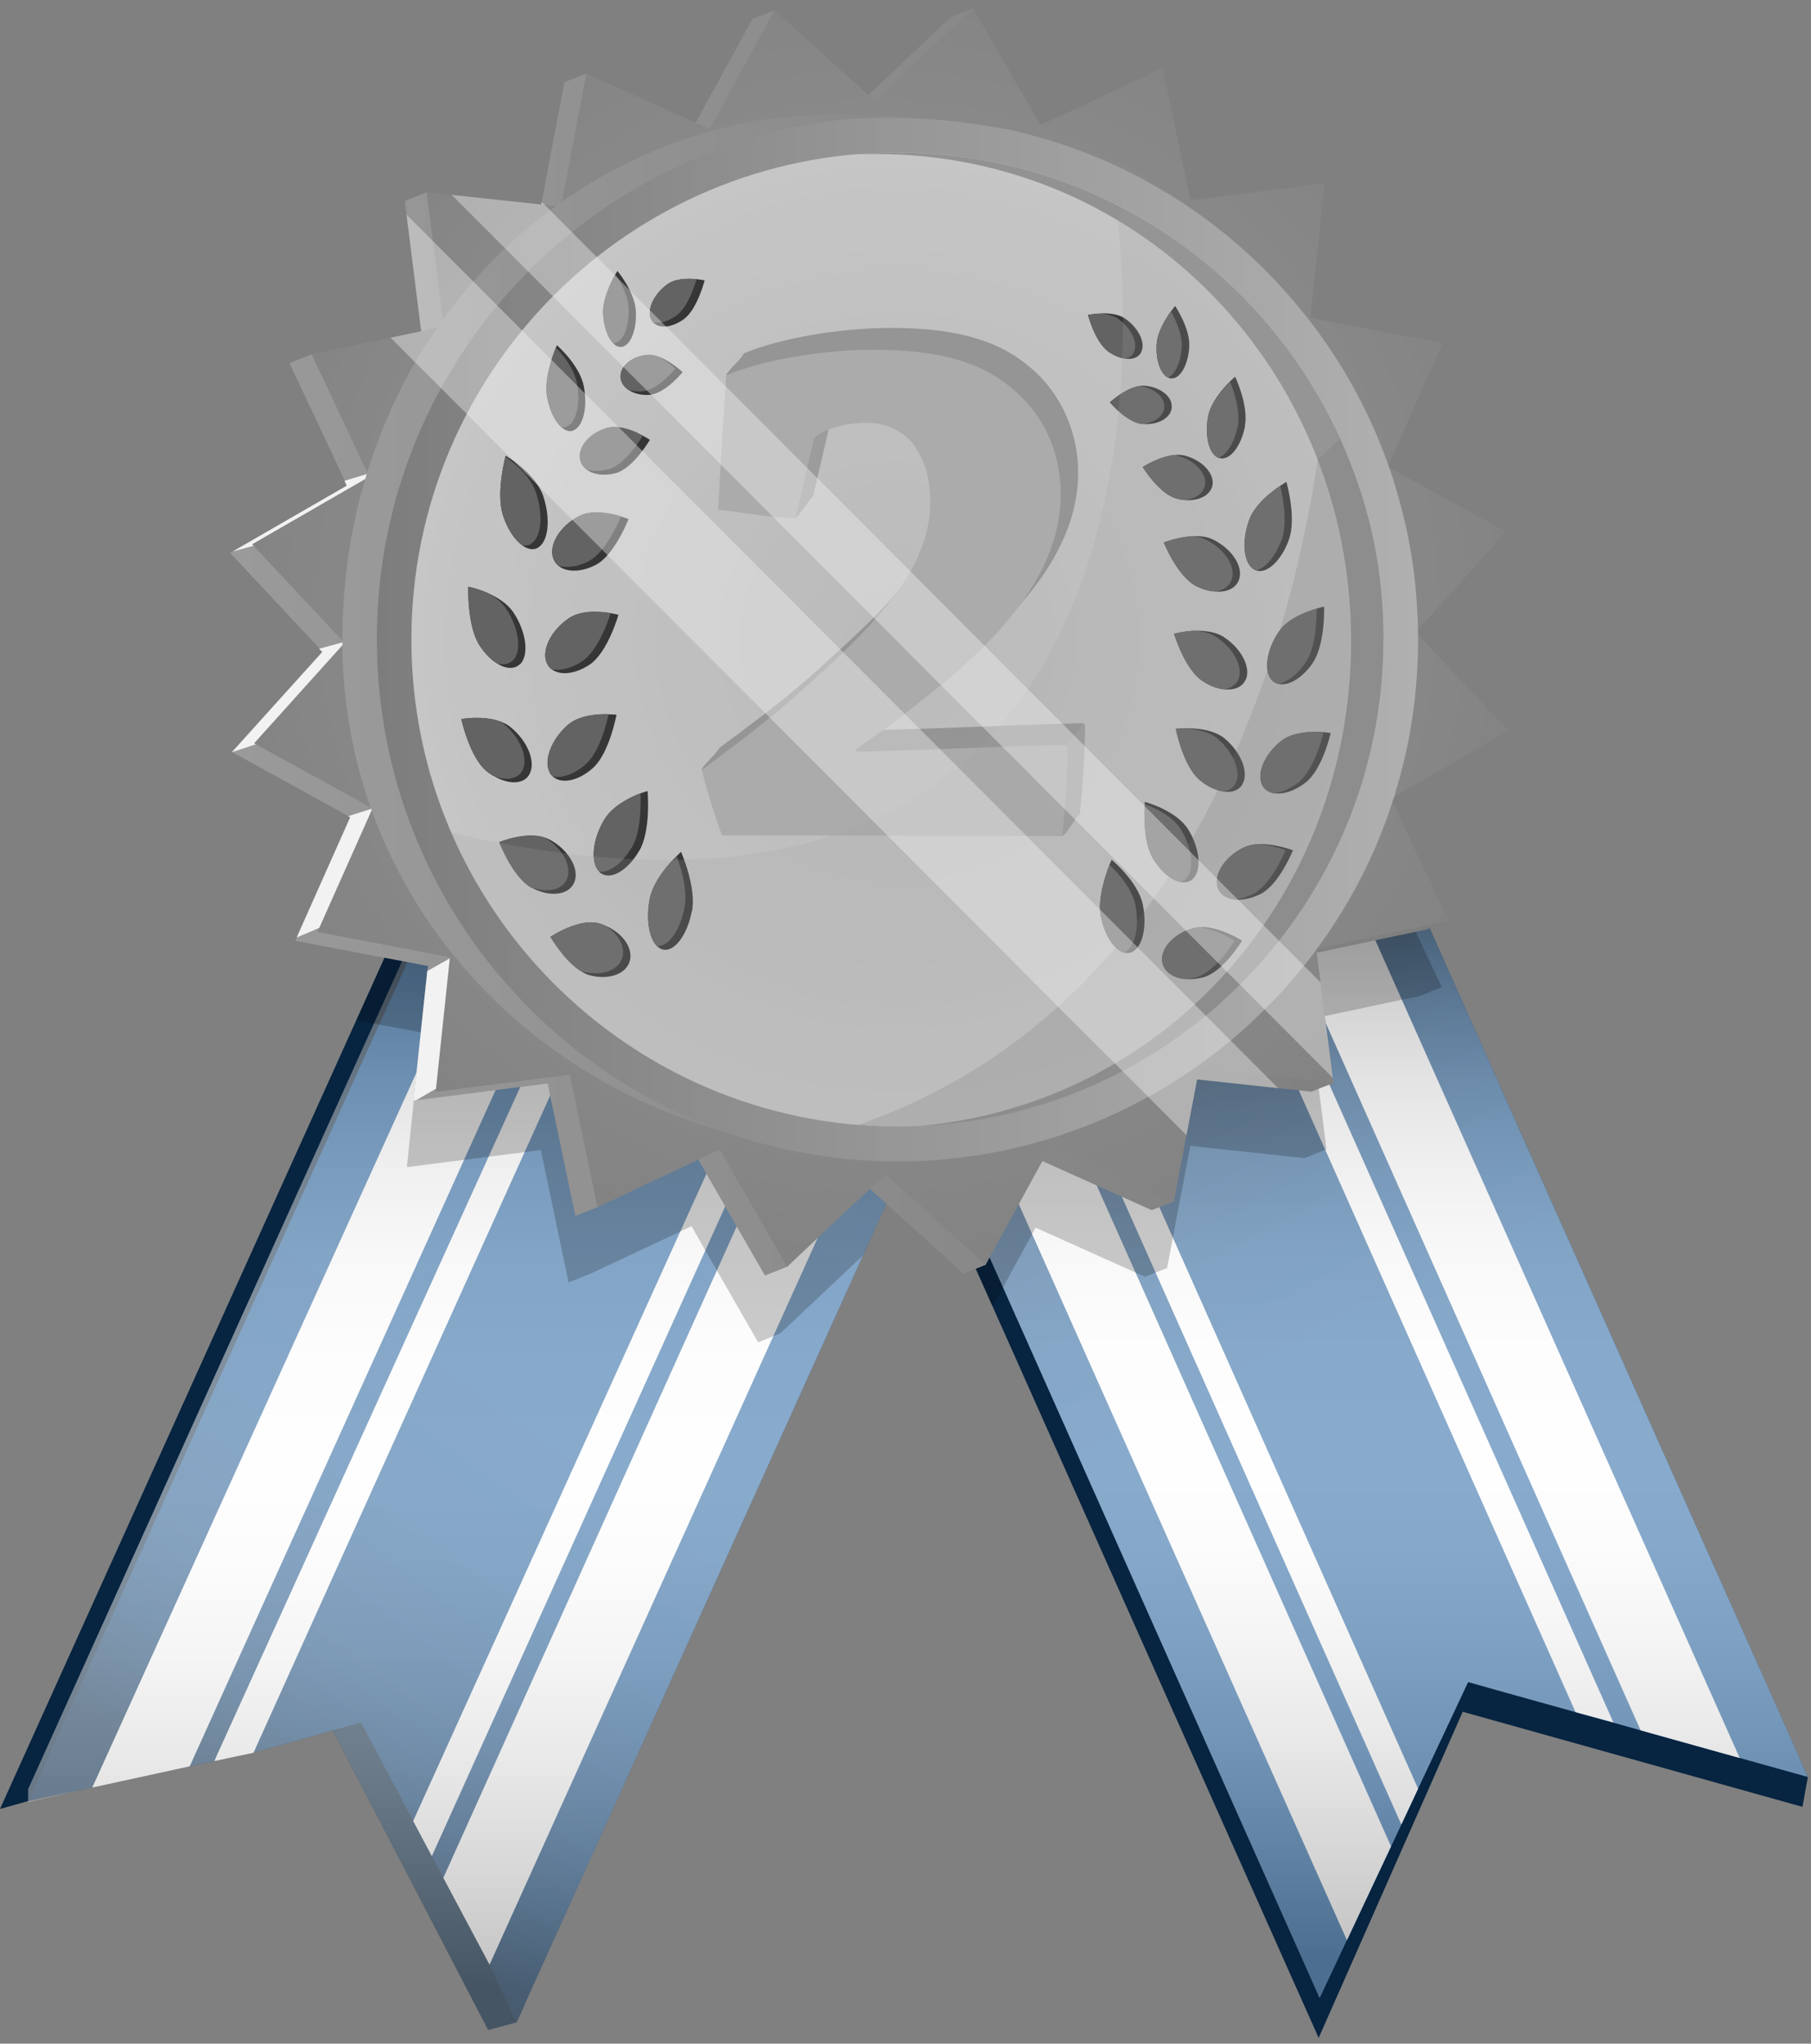 <svg width="156" height="176" viewBox="0 0 156 176" fill="none" xmlns="http://www.w3.org/2000/svg">
<rect x="0" y="0" width="156" height="176" fill="#808080" stroke="none"/>
<path d="M84.7 80.393V80.408L84.415 81.085L81.14 88.867L78.916 94.121V94.135L78.135 96.002L76.528 99.78L75.16 103.016L72.036 110.286L44.874 173.309L44.619 173.881L44.498 174.152H44.483L43.973 174.302L42.05 174.814L28.664 149.03L28.649 149.015L22.009 150.565L18.614 151.348L16.465 151.845L8.007 153.801L2.449 155.111H2.419L0 155.788L30.692 87.859L38.414 70.76L42.651 61.367H42.666L44.033 61.985L44.438 62.165L48.69 64.107L54.894 66.907L56.592 67.689L58.951 68.743L72.697 74.974L75.04 76.028H75.055L76.483 76.675H76.498L77.85 77.292L77.865 77.308H77.88L80.479 78.481H80.494L82.702 79.475L84.7 80.393Z" fill="#072440"/>
<path d="M87.149 79.716L86.698 80.739L86.323 81.552L85.812 82.666L82.071 90.945V90.96L79.773 96.032V96.062L78.962 97.868L78.03 99.9L74.335 108.119L44.874 173.309L44.619 173.881L44.484 174.137L42.17 169.2L38.189 161.719L37.197 159.837L35.59 156.827V156.812L31.098 148.338L28.664 149.03L21.844 150.927L18.464 151.664L16.345 152.116L7.947 153.922L6.941 154.148L2.449 155.111L32.66 88.235H32.675L39.436 73.243L44.438 62.165L45.099 60.69L49.366 62.632L55.556 65.432L57.253 66.199L59.627 67.268L73.358 73.484L75.717 74.568L77.144 75.2H77.159L79.818 76.419H79.833L82.432 77.594H82.447L83.348 78L83.844 78.226L86.007 79.204L86.879 79.595L87.149 79.716Z" fill="url(#paint0_linear_3161_194)"/>
<path d="M55.555 65.431L54.894 66.907L16.465 151.845L16.435 151.905L16.345 152.116L7.962 153.937V153.907L8.007 153.817L48.69 64.107L49.366 62.632L55.555 65.431Z" fill="white"/>
<path d="M83.348 78.015L42.17 169.199L38.189 161.719L77.159 75.215L83.348 78.015Z" fill="white"/>
<path d="M75.716 74.568L37.197 159.852L35.59 156.827L73.358 73.499L75.716 74.568Z" fill="white"/>
<path d="M59.627 67.268L58.951 68.743L22.009 150.565V150.58L21.844 150.942L18.463 151.664L18.584 151.408L18.599 151.348L56.592 67.674L57.253 66.199L59.627 67.268Z" fill="white"/>
<path style="mix-blend-mode:multiply" opacity="0.5" d="M87.119 78.692L86.879 79.595L86.608 80.559L86.323 81.552L85.812 82.666L82.071 90.945V90.96L79.773 96.032V96.062L78.961 97.868L78.03 99.9L74.334 108.104V108.119L44.874 173.309L44.619 173.881L44.498 174.152H44.483L43.973 174.302L42.05 174.814L28.664 149.03L21.844 150.927L18.463 151.664L16.345 152.116L7.947 153.922L6.941 154.148L2.419 155.201V154.087L32.209 88.145L44.033 61.984L45.069 59.666L80.959 75.908L83.288 76.961L83.573 77.082L85.436 77.94L87.119 78.692Z" fill="url(#paint1_linear_3161_194)"/>
<path d="M155.729 153.034L155.264 155.608L125.999 147.419L113.59 175.506L85.496 112.499L78.961 97.868L78.135 96.002L78.075 95.882L76.693 92.766L72.997 84.472L72.126 82.531L72.036 82.305L72.276 82.184L73.373 81.688H73.388L74.454 81.206L77.189 79.972L80.479 78.481H80.494H80.509L82.432 77.594H82.447L83.378 77.172L83.573 77.082L84.805 76.525L87.179 75.456L100.91 69.24L103.284 68.171L104.981 67.403L111.171 64.604L114.085 63.279L119.268 74.463L122.709 81.868L122.799 82.049L124.166 85.029L155.729 153.034Z" fill="#072440"/>
<path d="M155.729 153.034L149.855 151.393H149.84L141.322 149.015L138.964 148.353L135.719 147.449L126.464 144.861L122.153 154.042L120.711 157.128L119.839 159.009L117.33 164.308L116.023 167.092L116.008 167.107L113.68 172.059L91.055 121.319L86.398 110.873L81.515 99.961L79.773 96.062V96.047L78.916 94.135V94.12L78.871 94.015V94L77.504 90.96L73.808 82.666V82.651L73.373 81.688L72.937 80.724V80.709L72.501 79.731H72.516L73.613 79.234L73.628 79.219L75.791 78.256L76.317 78.015L77.865 77.307H77.88L79.818 76.419H79.833L80.96 75.907L82.507 75.2L83.934 74.568L86.308 73.484L100.039 67.268L102.397 66.214V66.199L104.11 65.431L110.285 62.647L114.551 60.705H114.566L120.425 73.8L120.801 74.673L155.729 153.034Z" fill="url(#paint2_linear_3161_194)"/>
<path d="M149.855 151.393H149.84L141.322 149.015L113.95 87.543L104.981 67.403L104.11 65.431L110.284 62.632V62.647L111.171 64.604L120.755 86.098L149.855 151.393Z" fill="white"/>
<path d="M119.824 159.009L117.33 164.308L116.023 167.092L88.907 106.282L82.071 90.945L81.14 88.867L81.125 88.777L79.818 85.857L77.189 79.972L76.317 78.015L77.865 77.308H77.88L79.818 76.419H79.833L80.96 75.908L82.507 75.2L83.288 76.961L83.378 77.172L83.844 78.226L85.812 82.666L97.815 109.594L119.824 159.009Z" fill="white"/>
<path d="M122.153 154.042L120.711 157.128L99.543 109.594L86.698 80.739L86.608 80.558L86.007 79.204L85.436 77.939L84.805 76.524L83.934 74.568L86.308 73.484L87.179 75.456L101.03 106.583L122.153 154.042Z" fill="white"/>
<path d="M138.979 148.338L135.719 147.45L114.161 99.028L100.91 69.24L100.039 67.268L102.397 66.199V66.214L103.284 68.171L113.169 90.388L138.979 148.338Z" fill="white"/>
<path style="mix-blend-mode:multiply" opacity="0.5" d="M155.729 153.034L149.855 151.393H149.84L141.322 149.015L138.964 148.353L135.719 147.449L128.913 145.553L126.464 144.861L122.153 154.042L120.71 157.128L119.824 159.009L117.33 164.308L116.023 167.092L116.008 167.107L113.68 172.059L113.665 172.074L91.055 121.319L86.398 110.873L81.515 99.961L79.772 96.032L78.916 94.135V94.12L78.871 94.015V94L77.519 90.945L73.808 82.651L73.388 81.688L72.937 80.709L72.516 79.731L73.613 79.234L73.628 79.219L75.791 78.256L76.317 78.015L77.865 77.307H77.88L79.818 76.419H79.833L80.959 75.907L82.507 75.2L83.934 74.568L86.308 73.484L100.039 67.268L102.397 66.214V66.199L104.11 65.431L110.284 62.647V62.632L114.551 60.705L120.41 73.815L155.729 153.034Z" fill="url(#paint3_linear_3161_194)"/>
<path opacity="0.2" d="M124.196 85.014L124.166 85.029L122.288 85.782L120.756 86.098L113.95 87.543L112.838 87.769L113.169 90.388L114.266 98.982L114.16 99.027L112.373 99.735L102.533 98.681L101.03 106.583L100.535 109.202L99.543 109.594L98.627 109.955L97.815 109.594L89.207 105.725L88.907 106.282L86.398 110.873L85.496 112.499L78.961 97.868L78.03 99.9L74.334 108.104V108.119L72.036 110.286L71.81 110.497L67.213 114.832L66.612 115.073L65.305 115.6L61.745 109.398L60.753 107.682L59.566 105.59L58.605 106.057L50.883 109.684L48.975 110.437L46.587 99.042L45.189 99.223L42.095 99.614L39.976 99.885L35.274 100.487L35.049 100.502L35.905 92.284L36.221 89.349L36.281 88.912L32.675 88.235H32.66L32.209 88.145L30.692 87.859L38.414 70.76L42.651 61.367H42.666L44.033 61.984L45.069 59.666L80.959 75.908L82.507 75.2L83.934 74.568L86.308 73.484L100.039 67.268L102.397 66.199L104.11 65.431L110.285 62.632L114.551 60.705H114.566L120.425 73.8L120.41 73.815L119.509 74.327L119.268 74.463L119.238 74.478L119.358 74.779L122.709 81.868L122.799 82.049L124.196 85.014Z" fill="black"/>
<path d="M119.163 71.257L124.782 79.294L122.874 80.047L113.424 82.049L113.139 82.109L111.592 82.44L111.486 82.455L111.877 83.704L114.701 92.721L114.867 93.263L112.959 94.015L110.104 93.714L103.119 92.961L101.646 92.811L101.391 92.781V92.992L101.286 96.845L101.121 103.468L99.213 104.22L89.793 99.991L88.606 99.464L84.896 108.932L83.003 109.684L74.935 102.384L74.364 101.872L67.799 109.097L65.891 109.85L60.153 99.87L60.093 99.75L51.469 103.964L49.561 104.717L47.173 93.308L35.86 94.753L35.635 94.783L36.807 83.614L36.867 83.193L25.434 81.025L25.569 80.724L30.181 70.368L30.001 70.278L19.996 64.769L27.793 56.114L27.522 55.843L19.831 47.625L20.086 47.459L29.896 41.815L29.701 41.393L24.938 31.279L26.846 30.511L33.862 29.292L36.326 28.87L36.281 28.524L35.019 18.484L34.869 17.31L36.762 16.558L39.18 17.054L46.437 18.545L46.617 17.611L46.662 17.386L48.615 7.09L50.508 6.337L59.221 11.847L59.927 10.567L64.825 1.626L66.718 0.889L73.463 9.453L74.8 8.189L81.921 1.461L83.829 0.708L87.645 11.335L87.735 11.575L88.05 11.44L89.598 10.748L91.866 9.754L98.146 6.985L100.309 16.497L100.655 18.003L102.352 17.792L112.193 16.543L111.216 25.679L110.961 28.118L113.56 28.614L122.393 30.3L118.878 38.172L117.631 40.942L120.35 42.432L127.832 46.556L122.093 52.908L120.035 55.196L122.093 57.394L127.997 63.7L120.215 68.186L117.931 69.495L119.163 71.257Z" fill="url(#paint4_linear_3161_194)"/>
<g style="mix-blend-mode:soft-light">
<path d="M46.572 81.793L38.865 92.992L35.845 94.753L35.62 94.783L36.807 83.629L40.307 81.658L28.589 79.445L25.554 80.739L30.166 70.384L29.986 70.293L33.246 69.255L23.406 63.64L19.966 64.784L27.763 56.145L27.492 55.874L30.873 54.94L31.564 51.87L23.091 46.662L20.056 47.49L29.866 41.83L29.671 41.409L32.405 40.581C32.405 40.581 38.039 50.56 37.738 50.952C37.438 51.343 46.527 81.823 46.527 81.823L46.572 81.793Z" fill="#F2F2F2"/>
</g>
<path d="M113.395 81.763L113.425 82.049L113.755 84.608L114.807 92.826L114.867 93.263L109.023 92.63L103.299 92.013L103.119 92.961L102.202 97.763L101.121 103.468L90.499 98.711L89.793 99.991L84.896 108.932L76.272 101.12L74.935 102.384L67.799 109.097L62.001 98.997L60.153 99.87L51.469 103.964L49.081 92.555L37.528 94.03L37.558 93.759L38.745 82.53L38.76 82.44L27.342 80.258L27.508 79.896L32.014 69.781L32.09 69.616L31.924 69.525L22.024 64.092L21.889 64.016L29.476 55.587L29.686 55.362L29.596 55.271L29.46 55.136L21.829 46.993L21.724 46.872L31.429 41.273L31.804 41.047L31.684 40.791L31.609 40.656L27.688 32.287L27.523 31.971L26.846 30.511L33.637 29.081L36.281 28.524L37.618 28.238L38.219 28.103L38.144 27.47L38.099 27.094L37.288 20.757L36.927 17.927L36.762 16.558L38.91 16.784L43.387 17.265L46.617 17.611L46.917 17.642L47.834 17.732L48.33 17.792L48.42 17.325L50.508 6.337L59.927 10.567L61.129 11.109L66.718 0.889L74.8 8.189L75.356 8.686L83.829 0.708L89.598 10.748L89.628 10.808L91.867 9.754L100.144 5.856L102.548 17.25L114.101 15.79L112.869 27.38L124.271 29.548L119.599 40.069L119.539 40.189L119.659 40.264L129.74 45.804L122.138 54.218L121.928 54.444L122.153 54.669L129.905 62.933L120.095 68.607L119.809 68.758L119.945 69.044L124.782 79.294L113.455 81.688H113.44L113.395 81.703V81.763Z" fill="url(#paint5_radial_3161_194)"/>
<path d="M118.007 55.196C118.007 62.587 116.444 69.421 113.62 75.411C113.394 75.908 113.154 76.374 112.899 76.856C112.613 77.413 112.313 77.955 111.997 78.482C111.967 78.527 111.952 78.572 111.907 78.617C111.637 79.084 111.366 79.535 111.081 79.987C110.811 80.424 110.525 80.845 110.24 81.281C109.624 82.185 108.978 83.073 108.272 83.9C108.016 84.232 107.746 84.548 107.475 84.864C105.507 87.152 103.299 89.214 100.865 91.005C100.55 91.246 100.249 91.457 99.919 91.697C93.053 96.469 84.595 99.208 75.161 99.208C70.699 99.208 66.357 98.591 62.256 97.417C62.181 97.387 62.106 97.372 62.031 97.342C48.149 93.368 36.852 83.208 32.014 69.782C31.984 69.692 31.939 69.601 31.924 69.526C30.392 65.191 29.535 60.51 29.491 55.603C29.491 55.452 29.491 55.302 29.491 55.151V55.061C29.491 50.259 30.166 45.623 31.459 41.288C31.504 41.093 31.579 40.882 31.639 40.671C32.12 39.106 32.675 37.601 33.306 36.126C33.411 35.885 33.517 35.644 33.622 35.403C33.697 35.222 33.772 35.042 33.862 34.861C34.193 34.124 34.553 33.416 34.929 32.694C35.74 31.143 36.657 29.653 37.648 28.253C37.813 27.983 37.994 27.742 38.174 27.486C38.174 27.486 38.204 27.456 38.204 27.441C38.264 27.35 38.339 27.26 38.414 27.185C39.135 26.176 39.901 25.213 40.728 24.28C41.073 23.888 41.419 23.497 41.764 23.121C41.945 22.94 42.095 22.774 42.245 22.624C42.756 22.082 43.297 21.57 43.853 21.059C44.243 20.682 44.649 20.306 45.069 19.96C45.956 19.192 46.872 18.47 47.804 17.792C47.804 17.792 47.834 17.762 47.849 17.762C48.044 17.627 48.239 17.491 48.435 17.356C53.257 13.969 58.8 11.591 64.915 10.447V10.402C64.915 10.402 72.742 9.198 79.923 10.296C82.387 10.673 84.775 11.32 86.758 12.389C87.48 12.78 88.141 12.72 88.681 12.509C96.178 15.309 102.743 20.11 107.746 26.236C107.776 26.267 107.791 26.297 107.836 26.327C108.031 26.553 108.196 26.778 108.377 27.004C108.377 27.004 108.392 27.034 108.407 27.049C111.051 30.466 113.229 34.259 114.852 38.353C116.895 43.591 118.022 49.266 118.022 55.242L118.007 55.196Z" fill="url(#paint6_linear_3161_194)"/>
<path d="M122.138 54.218C122.138 53.782 122.138 53.345 122.093 52.909C121.942 49.281 121.341 45.774 120.35 42.432C120.14 41.695 119.914 40.972 119.659 40.265C119.659 40.205 119.629 40.13 119.599 40.069C119.373 39.437 119.133 38.805 118.878 38.173C117.496 34.756 115.693 31.55 113.56 28.615C112.823 27.606 112.042 26.628 111.216 25.68C108.632 22.669 105.642 20.02 102.352 17.792C101.676 17.341 101 16.904 100.309 16.498C96.538 14.225 92.422 12.509 88.05 11.44C87.915 11.395 87.78 11.365 87.645 11.335C87.404 11.275 87.164 11.23 86.924 11.169C84.385 10.688 82.041 10.387 79.908 10.251C72.907 9.785 68.25 10.883 66.492 11.38V11.456C60.318 12.991 54.654 15.79 49.786 19.584C49.621 19.719 49.441 19.855 49.276 20.005C48.119 20.923 46.992 21.901 45.941 22.94C45.79 23.091 45.64 23.241 45.505 23.392C44.574 24.31 43.717 25.273 42.891 26.252C42.891 26.252 42.861 26.297 42.831 26.312C40.998 28.509 39.376 30.888 37.993 33.431C37.738 33.883 37.498 34.349 37.257 34.816C35.89 37.51 34.808 40.355 33.997 43.321C33.907 43.712 33.802 44.103 33.712 44.495C32.886 47.881 32.465 51.434 32.465 55.076C32.465 66.726 36.882 77.338 44.153 85.315C48.99 90.659 55.12 94.828 62.045 97.342C62.09 97.372 62.12 97.372 62.151 97.387C62.196 97.387 62.226 97.417 62.256 97.432C66.958 99.088 72.036 100.021 77.309 100.021C85.136 100.021 92.512 98.004 98.912 94.452C99.753 94.016 100.565 93.519 101.376 93.007H101.391C101.481 92.947 101.571 92.887 101.646 92.826C103.164 91.848 104.621 90.779 106.003 89.62C107.009 88.777 107.986 87.889 108.917 86.941C109.053 86.821 109.173 86.685 109.308 86.55H109.323C110.239 85.632 111.081 84.698 111.877 83.72C112.027 83.539 112.162 83.359 112.313 83.178C112.598 82.847 112.868 82.486 113.139 82.124C113.214 82.004 113.304 81.899 113.394 81.778C113.394 81.778 113.424 81.733 113.439 81.703C114.085 80.845 114.701 79.942 115.272 79.024C116.82 76.585 118.127 73.996 119.163 71.272C119.449 70.534 119.704 69.812 119.944 69.059C119.989 68.909 120.034 68.758 120.095 68.623C120.14 68.487 120.185 68.337 120.215 68.201C121.266 64.754 121.912 61.142 122.093 57.409C122.138 56.642 122.153 55.874 122.153 55.091V54.685C122.153 54.534 122.153 54.369 122.138 54.233V54.218Z" fill="url(#paint7_linear_3161_194)"/>
<path d="M77.294 97.011C54.218 97.011 35.44 78.196 35.44 55.076C35.44 31.956 54.218 13.141 77.294 13.141C100.369 13.141 119.148 31.956 119.148 55.076C119.148 78.196 100.369 97.011 77.294 97.011Z" fill="url(#paint8_radial_3161_194)"/>
<path d="M93.444 62.421C93.444 64.95 93.249 67.735 92.993 70.143C92.798 70.143 91.881 71.814 91.551 71.979C91.536 71.979 91.521 71.995 91.506 71.995C88.471 71.995 75.206 71.934 70.413 71.934H62.196C61.55 70.188 60.904 68.111 60.453 66.29C60.393 66.079 62 64.649 61.94 64.438C66.342 61.187 68.806 59.245 71.585 56.657C73.583 54.85 75.476 53.074 77.069 51.253C78.931 48.724 80.133 46.09 80.133 43.215C80.133 41.018 79.623 39.588 78.646 38.218C77.805 37.119 76.317 36.397 74.695 36.397C73.358 36.397 72.231 36.637 71.375 36.984L70.038 42.779C69.843 42.779 68.731 44.63 68.535 44.63C68.505 44.63 68.49 44.63 68.46 44.63C66.222 44.63 63.923 44.058 61.865 43.923C62.06 40.024 62.316 36.141 62.571 32.318C62.586 32.062 64.059 30.722 64.074 30.466C67.108 29.172 72.366 28.269 76.693 28.269C82.642 28.269 86.203 29.443 88.862 31.776C91.446 33.973 92.873 37.36 92.873 40.717C92.873 45.082 90.65 48.92 87.855 52.111C85.091 55.874 81.275 58.869 78.631 60.931C77.7 61.699 76.873 62.316 76.077 62.888C80.794 62.798 89.478 62.376 93.263 62.316L93.324 62.361L93.459 62.452L93.444 62.421Z" fill="#848484"/>
<path d="M93.324 62.331L93.263 62.286C89.478 62.346 80.794 62.752 76.077 62.858C75.792 62.858 75.521 62.858 75.266 62.873V62.617C76.948 61.458 78.3 60.54 80.118 59.05C82.312 57.349 85.316 55.001 87.855 52.081C90.65 48.905 92.873 45.066 92.873 40.686C92.873 37.315 91.446 33.943 88.862 31.745C86.203 29.412 82.642 28.238 76.693 28.238C72.366 28.238 67.123 29.141 64.074 30.436C64.059 30.692 62.586 32.031 62.571 32.287C62.331 35.87 63.533 38.413 63.352 42.041C64.644 42.116 65.606 43.245 66.748 43.983C67.258 44.314 67.814 44.57 68.46 44.615C68.475 44.615 68.505 44.615 68.535 44.615C68.731 44.615 69.843 42.763 70.038 42.763L71.375 36.968L71.525 36.276C71.54 36.171 71.57 36.08 71.585 36.005C71.63 35.855 71.705 35.749 71.841 35.629C72.757 35.042 74.244 34.53 76.182 34.53C77.805 34.53 79.292 35.237 80.133 36.351C81.11 37.721 81.621 39.136 81.621 41.334C81.621 44.931 79.773 48.137 77.069 51.238C75.476 53.059 73.583 54.85 71.585 56.641C68.806 59.245 66.342 61.187 61.94 64.423C62 64.619 60.393 66.064 60.453 66.275C60.889 67.93 63.127 68.517 63.698 70.068H71.916C76.377 70.068 87.48 71.979 91.521 71.979C91.536 71.979 91.551 71.979 91.566 71.964C91.911 71.799 92.813 70.128 93.008 70.128C93.263 67.735 93.459 64.935 93.459 62.406L93.324 62.316V62.331Z" fill="#363636"/>
<g style="mix-blend-mode:color-burn" opacity="0.2">
<path d="M71.57 36.035C71.57 36.035 71.525 36.185 71.51 36.306L71.36 36.998L70.023 42.793C69.827 42.793 68.716 44.645 68.52 44.645C68.49 44.645 68.475 44.645 68.445 44.645C67.799 44.599 67.258 44.344 66.733 44.012C66.763 43.32 66.838 42.733 66.883 42.477C67.213 40.761 68.085 39.12 69.151 37.766C69.452 37.374 70.729 35.659 71.42 35.945C71.48 35.975 71.525 36.005 71.555 36.035H71.57Z" fill="#767676"/>
</g>
<g style="mix-blend-mode:color-burn" opacity="0.2">
<path d="M93.444 62.421C93.444 64.95 93.249 67.734 92.993 70.143C92.798 70.143 91.882 71.814 91.551 71.979H91.506L91.13 71.799L91.551 64.558L91.837 64.197L93.324 62.331L93.459 62.421H93.444Z" fill="#767676"/>
</g>
<path d="M91.836 64.198L91.761 64.152C87.75 64.213 78.24 64.664 73.764 64.739V64.484C74.575 63.911 75.311 63.415 76.077 62.873C76.873 62.301 77.685 61.684 78.631 60.916C81.275 58.869 85.091 55.874 87.855 52.096C89.898 49.326 91.371 46.12 91.371 42.568C91.371 39.016 89.959 35.825 87.359 33.612C84.715 31.279 81.14 30.12 75.191 30.12C70.849 30.12 65.606 31.023 62.571 32.318C62.316 36.141 62.061 40.039 61.865 43.922C63.908 44.058 66.207 44.615 68.46 44.63H68.535L70.023 38.158C70.083 37.827 70.158 37.706 70.353 37.51C70.639 37.33 70.969 37.149 71.375 36.999C72.246 36.652 73.358 36.412 74.695 36.412C76.317 36.412 77.805 37.134 78.646 38.233C79.623 39.588 80.133 41.017 80.133 43.23C80.133 46.105 78.947 48.754 77.069 51.268C75.236 53.751 72.757 56.13 70.098 58.523C67.319 61.112 64.855 63.053 60.453 66.305C60.904 68.126 61.55 70.203 62.196 71.949H70.413C75.206 71.949 88.471 72.01 91.506 72.01C91.506 72.01 91.506 71.994 91.506 71.979C91.761 69.586 91.957 66.817 91.957 64.303L91.836 64.228V64.198Z" fill="#636363"/>
<path style="mix-blend-mode:multiply" opacity="0.3" d="M77.294 97.011C54.218 97.011 35.44 78.196 35.44 55.076C35.44 31.956 54.218 13.141 77.294 13.141C100.369 13.141 119.148 31.956 119.148 55.076C119.148 78.196 100.369 97.011 77.294 97.011Z" fill="url(#paint9_linear_3161_194)"/>
<path style="mix-blend-mode:multiply" opacity="0.3" d="M119.163 55.076C119.163 78.196 100.384 97.01 77.309 97.01C60.122 97.01 45.325 86.579 38.88 71.708C36.671 66.621 35.44 60.991 35.44 55.076C35.44 31.941 54.218 13.126 77.309 13.126C84.069 13.126 90.454 14.736 96.118 17.596C109.774 24.505 119.178 38.699 119.178 55.061L119.163 55.076Z" fill="url(#paint10_linear_3161_194)"/>
<g style="mix-blend-mode:color-burn" opacity="0.6">
<path d="M119.163 55.076C119.163 77.609 101.331 96.063 79.067 96.981C100.459 95.129 116.384 77.112 116.384 55.197C116.384 32.077 98.522 13.262 75.431 13.262C74.8 13.262 74.169 13.262 73.538 13.307C74.785 13.187 76.032 13.141 77.309 13.141C100.399 13.141 119.178 31.956 119.178 55.076H119.163Z" fill="#707070"/>
</g>
<path d="M111.366 73.243C111.366 73.243 110.18 76.209 108.557 77.007C107.791 77.383 107.01 77.533 106.364 77.473C105.658 77.383 105.117 77.052 104.906 76.465C104.501 75.366 105.477 73.8 107.1 73.003C107.475 72.822 107.881 72.732 108.317 72.702C109.789 72.611 111.381 73.228 111.381 73.228L111.366 73.243Z" fill="#363636"/>
<path d="M102.713 75.742C102.413 75.983 102.052 76.043 101.646 75.953C100.88 75.788 100.009 75.065 99.333 73.966C98.462 72.536 98.567 69.978 98.612 69.255C98.612 69.135 98.612 69.059 98.612 69.059C98.612 69.059 101.331 69.767 102.368 71.453C103.389 73.123 103.539 75.05 102.698 75.742H102.713Z" fill="#363636"/>
<path d="M106.98 81.026C106.98 81.026 105.372 83.705 103.644 84.172C103.119 84.307 102.623 84.352 102.172 84.322C101.105 84.247 100.294 83.72 100.129 82.892C99.889 81.733 101.09 80.394 102.818 79.927C102.953 79.882 103.089 79.867 103.224 79.852C104.891 79.671 106.995 81.011 106.995 81.011L106.98 81.026Z" fill="#363636"/>
<path d="M97.35 82.049C97.17 82.094 96.974 82.094 96.779 82.019C95.953 81.763 95.141 80.529 94.826 78.903C94.526 77.368 95.247 75.321 95.577 74.463C95.682 74.207 95.757 74.041 95.757 74.041C95.757 74.041 98.041 75.923 98.447 77.925C98.852 79.927 98.356 81.763 97.365 82.049H97.35Z" fill="#363636"/>
<path d="M114.626 63.129C114.626 63.129 113.92 66.29 112.433 67.419C111.517 68.126 110.525 68.427 109.789 68.322C109.338 68.261 108.963 68.036 108.752 67.659C108.197 66.651 108.933 64.92 110.39 63.791C111.081 63.249 112.072 63.084 112.929 63.038C113.86 62.993 114.626 63.129 114.626 63.129Z" fill="#363636"/>
<path d="M107.009 67.569C106.709 68.066 106.108 68.277 105.417 68.171C104.756 68.081 104.02 67.75 103.329 67.163C101.902 65.959 101.286 62.768 101.286 62.768C101.286 62.768 101.496 62.738 101.826 62.723C101.872 62.723 101.887 62.723 101.947 62.723C102.848 62.693 104.516 62.783 105.507 63.611C106.934 64.815 107.61 66.576 107.009 67.554V67.569Z" fill="#363636"/>
<path d="M111.021 46.496C110.375 48.288 109.143 49.432 108.211 49.131C108.211 49.131 108.106 49.1 108.076 49.07C107.13 48.604 106.919 46.677 107.595 44.796C108.076 43.456 109.473 42.372 110.27 41.846C110.6 41.62 110.81 41.499 110.81 41.499C110.81 41.499 111.712 44.6 111.021 46.481V46.496Z" fill="#363636"/>
<path d="M106.724 49.943C106.454 50.681 105.628 51.042 104.621 50.937C104.125 50.906 103.599 50.756 103.059 50.485C101.436 49.687 100.249 46.722 100.249 46.722C100.249 46.722 101.421 46.255 102.683 46.18C103.314 46.15 103.975 46.195 104.516 46.481C106.138 47.279 107.13 48.829 106.724 49.928V49.943Z" fill="#363636"/>
<path d="M113.064 57.123C112.163 58.417 110.961 59.11 110.12 58.899C109.924 58.854 109.759 58.764 109.609 58.628C108.813 57.876 109.083 55.964 110.18 54.368C110.961 53.255 112.538 52.667 113.425 52.412C113.8 52.291 114.056 52.246 114.056 52.246C114.056 52.246 114.176 55.512 113.064 57.108V57.123Z" fill="#363636"/>
<path d="M107.28 58.568C106.995 59.2 106.273 59.456 105.432 59.366C104.861 59.306 104.215 59.065 103.599 58.658C102.052 57.665 101.135 54.579 101.135 54.579C101.135 54.579 101.857 54.383 102.788 54.323H102.833C103.674 54.293 104.666 54.384 105.402 54.85C106.949 55.859 107.791 57.514 107.295 58.568H107.28Z" fill="#363636"/>
<path d="M107.25 36.697C106.905 38.459 105.928 39.693 105.042 39.452C105.012 39.452 104.982 39.452 104.952 39.422C104.14 39.106 103.75 37.555 104.065 35.855C104.306 34.635 105.327 33.461 105.943 32.859C106.213 32.603 106.394 32.438 106.394 32.438C106.394 32.438 107.581 34.936 107.235 36.697H107.25Z" fill="#363636"/>
<path d="M104.441 41.8C104.261 42.673 103.254 43.17 102.037 43.064C101.827 43.049 101.586 43.004 101.361 42.944C99.859 42.553 98.432 40.22 98.432 40.22C98.432 40.22 99.829 39.316 101.166 39.181C101.481 39.151 101.782 39.166 102.067 39.241C103.57 39.633 104.636 40.792 104.441 41.815V41.8Z" fill="#363636"/>
<path d="M102.443 29.864C102.353 31.429 101.662 32.649 100.88 32.588C100.79 32.588 100.7 32.558 100.61 32.513C99.979 32.212 99.543 31.038 99.633 29.653C99.694 28.584 100.415 27.441 100.865 26.808C101.076 26.522 101.226 26.342 101.226 26.342C101.226 26.342 102.533 28.299 102.443 29.849V29.864Z" fill="#363636"/>
<path d="M100.94 35.057C100.895 35.975 99.769 36.622 98.431 36.517C98.401 36.517 98.386 36.517 98.371 36.517C97.049 36.366 95.607 34.65 95.607 34.65C95.607 34.65 96.929 33.431 98.161 33.235C98.311 33.22 98.462 33.205 98.597 33.22C99.934 33.326 100.985 34.139 100.925 35.042L100.94 35.057Z" fill="#363636"/>
<path d="M98.311 30.331C98.071 30.797 97.53 30.993 96.869 30.872C96.433 30.812 95.953 30.616 95.502 30.3C94.345 29.503 93.714 27.124 93.714 27.124C93.714 27.124 94.135 27.034 94.721 27.004C95.412 26.959 96.313 27.004 96.944 27.456C98.101 28.268 98.702 29.548 98.296 30.331H98.311Z" fill="#363636"/>
<path d="M110.72 73.244C110.72 73.244 109.534 76.209 107.911 77.007C107.385 77.263 106.859 77.428 106.364 77.474C105.658 77.383 105.117 77.052 104.906 76.465C104.501 75.366 105.477 73.801 107.1 73.003C107.475 72.823 107.881 72.732 108.317 72.702C109.564 72.762 110.735 73.229 110.735 73.229L110.72 73.244Z" fill="#636363"/>
<path d="M102.067 75.742C101.947 75.848 101.796 75.923 101.646 75.953C100.88 75.787 100.009 75.065 99.333 73.966C98.461 72.536 98.567 69.977 98.612 69.255C99.468 69.571 101.015 70.278 101.736 71.453C102.758 73.123 102.908 75.05 102.067 75.742Z" fill="#636363"/>
<path d="M106.334 81.025C106.334 81.025 104.726 83.705 103.013 84.171C102.728 84.246 102.443 84.292 102.172 84.322C101.105 84.246 100.294 83.72 100.129 82.892C99.889 81.733 101.09 80.393 102.818 79.927C102.953 79.881 103.089 79.866 103.224 79.851C104.741 79.987 106.349 81.01 106.349 81.01L106.334 81.025Z" fill="#636363"/>
<path d="M96.779 82.034C95.953 81.778 95.141 80.544 94.826 78.918C94.525 77.383 95.246 75.336 95.577 74.478C96.268 75.125 97.515 76.51 97.8 77.94C98.191 79.912 97.725 81.703 96.779 82.049V82.034Z" fill="#636363"/>
<path d="M113.995 63.129C113.995 63.129 113.274 66.29 111.802 67.418C111.126 67.93 110.42 68.231 109.789 68.322C109.338 68.261 108.963 68.036 108.752 67.659C108.197 66.651 108.933 64.92 110.39 63.791C111.081 63.249 112.072 63.084 112.929 63.038C113.56 63.038 113.98 63.129 113.98 63.129H113.995Z" fill="#636363"/>
<path d="M106.363 67.569C106.153 67.916 105.823 68.096 105.417 68.171C104.756 68.081 104.02 67.75 103.329 67.163C101.902 65.959 101.286 62.768 101.286 62.768C101.286 62.768 101.496 62.738 101.826 62.723C101.872 62.723 101.887 62.723 101.947 62.723C102.863 62.768 104.08 62.948 104.876 63.611C106.303 64.815 106.979 66.576 106.378 67.554L106.363 67.569Z" fill="#636363"/>
<path d="M110.39 46.496C109.879 47.896 109.023 48.905 108.226 49.13C108.226 49.13 108.121 49.1 108.091 49.07C107.145 48.603 106.934 46.677 107.61 44.795C108.091 43.456 109.488 42.372 110.284 41.845C110.48 42.703 110.945 44.976 110.405 46.496H110.39Z" fill="#636363"/>
<path d="M106.093 49.943C105.883 50.515 105.342 50.861 104.636 50.937C104.14 50.907 103.614 50.756 103.073 50.485C101.451 49.687 100.264 46.722 100.264 46.722C100.264 46.722 101.436 46.255 102.698 46.18C103.119 46.195 103.524 46.285 103.885 46.481C105.507 47.279 106.499 48.829 106.093 49.928V49.943Z" fill="#636363"/>
<path d="M112.418 57.123C111.727 58.117 110.855 58.749 110.119 58.9C109.924 58.854 109.759 58.764 109.609 58.629C108.812 57.876 109.083 55.964 110.179 54.369C110.961 53.255 112.538 52.668 113.424 52.412C113.424 53.074 113.394 55.724 112.433 57.108L112.418 57.123Z" fill="#636363"/>
<path d="M106.649 58.568C106.424 59.02 105.988 59.29 105.432 59.366C104.861 59.305 104.215 59.065 103.599 58.658C102.052 57.665 101.135 54.579 101.135 54.579C101.135 54.579 101.857 54.383 102.788 54.323H102.833C103.509 54.353 104.2 54.489 104.756 54.85C106.303 55.858 107.145 57.514 106.649 58.568Z" fill="#636363"/>
<path d="M106.619 36.698C106.349 38.097 105.673 39.166 104.966 39.437C104.155 39.121 103.765 37.571 104.08 35.87C104.32 34.651 105.342 33.477 105.958 32.874C106.273 33.657 106.874 35.388 106.619 36.713V36.698Z" fill="#636363"/>
<path d="M103.795 41.8C103.659 42.508 102.953 42.974 102.037 43.065C101.827 43.05 101.586 43.005 101.361 42.944C99.859 42.553 98.431 40.22 98.431 40.22C98.431 40.22 99.829 39.317 101.166 39.181C101.256 39.181 101.346 39.212 101.436 39.242C102.938 39.633 104.005 40.792 103.795 41.816V41.8Z" fill="#636363"/>
<path d="M101.796 29.864C101.736 31.174 101.226 32.242 100.61 32.513C99.979 32.212 99.543 31.038 99.633 29.653C99.693 28.585 100.414 27.441 100.865 26.809C101.241 27.486 101.857 28.765 101.796 29.864Z" fill="#636363"/>
<path d="M100.294 35.057C100.264 35.839 99.438 36.426 98.371 36.517C97.049 36.366 95.607 34.65 95.607 34.65C95.607 34.65 96.929 33.431 98.161 33.235C99.393 33.401 100.339 34.184 100.294 35.042V35.057Z" fill="#636363"/>
<path d="M97.68 30.331C97.515 30.632 97.244 30.827 96.884 30.872C96.448 30.812 95.967 30.617 95.517 30.3C94.36 29.503 93.729 27.125 93.729 27.125C93.729 27.125 94.15 27.034 94.736 27.004C95.276 27.034 95.877 27.14 96.313 27.456C97.455 28.268 98.071 29.548 97.665 30.331H97.68Z" fill="#636363"/>
<path d="M49.501 75.908C49.096 77.067 47.458 77.323 45.821 76.465C45.761 76.435 45.7 76.405 45.64 76.359C44.108 75.396 43.011 72.521 43.011 72.521C43.011 72.521 45.37 71.543 47.007 72.16C47.097 72.19 47.203 72.235 47.293 72.28C48.915 73.123 49.907 74.749 49.501 75.908Z" fill="#363636"/>
<path d="M55.06 73.274C54.038 75.035 52.521 75.863 51.68 75.14C51.665 75.125 51.635 75.095 51.62 75.08C50.853 74.282 51.019 72.341 52.025 70.64C52.746 69.39 54.324 68.653 55.18 68.322C55.541 68.186 55.781 68.126 55.781 68.126C55.781 68.126 56.096 71.528 55.06 73.289V73.274Z" fill="#363636"/>
<path d="M54.278 82.636C54.053 83.856 52.461 84.458 50.748 83.976C50.493 83.901 50.237 83.765 49.982 83.6C48.585 82.697 47.413 80.68 47.413 80.68C47.413 80.68 49.877 79.039 51.589 79.521C51.77 79.566 51.935 79.626 52.1 79.701C53.542 80.288 54.489 81.523 54.278 82.636Z" fill="#363636"/>
<path d="M59.597 78.466C59.191 80.574 58.064 82.049 57.058 81.763C56.893 81.718 56.742 81.612 56.592 81.477C55.916 80.814 55.631 79.189 55.961 77.443C56.262 75.877 57.614 74.372 58.29 73.725C58.515 73.499 58.665 73.364 58.665 73.364C58.665 73.364 60.002 76.374 59.612 78.466H59.597Z" fill="#363636"/>
<path d="M45.625 66.651C45.144 67.569 43.822 67.599 42.515 66.817C42.515 66.817 42.515 66.817 42.485 66.817C42.305 66.711 42.11 66.576 41.929 66.425C40.457 65.236 39.736 61.925 39.736 61.925C39.736 61.925 41.644 61.578 43.131 62.15C43.447 62.271 43.717 62.406 43.973 62.617C45.445 63.806 46.181 65.612 45.61 66.666L45.625 66.651Z" fill="#363636"/>
<path d="M53.107 61.548C53.107 61.548 52.491 64.89 51.063 66.154C49.801 67.268 48.374 67.539 47.638 66.892C47.533 66.817 47.458 66.711 47.383 66.591C46.782 65.567 47.458 63.716 48.885 62.452C49.862 61.594 51.499 61.488 52.416 61.518C52.836 61.518 53.107 61.548 53.107 61.548Z" fill="#363636"/>
<path d="M46.316 47.189C45.911 47.4 45.43 47.294 44.964 46.948C44.348 46.496 43.747 45.608 43.357 44.48C42.726 42.658 43.417 39.828 43.537 39.317C43.552 39.272 43.552 39.242 43.552 39.242C43.552 39.242 46.091 40.702 46.782 42.688C47.458 44.675 47.248 46.677 46.316 47.174V47.189Z" fill="#363636"/>
<path d="M54.143 44.705C54.143 44.705 52.941 47.806 51.319 48.649C50.072 49.296 48.81 49.296 48.119 48.739C47.909 48.574 47.743 48.348 47.653 48.077C47.248 46.918 48.239 45.292 49.877 44.45C50.988 43.878 52.596 44.209 53.482 44.48C53.888 44.6 54.143 44.705 54.143 44.705Z" fill="#363636"/>
<path d="M44.784 57.199C44.303 57.665 43.567 57.62 42.801 57.123C42.29 56.807 41.779 56.295 41.329 55.618C40.217 53.947 40.337 50.531 40.337 50.531C40.337 50.531 41.163 50.681 42.11 51.117C42.876 51.464 43.717 51.991 44.228 52.743C45.34 54.414 45.595 56.416 44.799 57.214L44.784 57.199Z" fill="#363636"/>
<path d="M53.272 52.954C53.272 52.954 52.355 56.175 50.808 57.228C49.546 58.071 48.209 58.207 47.488 57.605C47.323 57.484 47.203 57.319 47.112 57.123C46.602 56.024 47.458 54.278 49.005 53.24C50.072 52.517 51.694 52.653 52.611 52.803C53.017 52.878 53.287 52.954 53.287 52.954H53.272Z" fill="#363636"/>
<path d="M49.336 37.104C49.02 37.194 48.69 37.074 48.374 36.803C47.834 36.336 47.338 35.373 47.127 34.199C46.842 32.679 47.608 30.617 47.879 29.954C47.939 29.819 47.969 29.729 47.969 29.729C47.969 29.729 49.967 31.459 50.297 33.311C50.643 35.147 50.207 36.833 49.321 37.089L49.336 37.104Z" fill="#363636"/>
<path d="M55.976 37.887C55.976 37.887 54.549 40.325 53.047 40.746C52.055 41.017 51.124 40.882 50.538 40.446C50.237 40.22 50.027 39.919 49.967 39.542C49.772 38.474 50.823 37.255 52.341 36.848C53.122 36.637 54.098 36.938 54.834 37.255C55.511 37.556 55.991 37.887 55.991 37.887H55.976Z" fill="#363636"/>
<path d="M53.512 29.879C53.257 29.894 53.032 29.789 52.821 29.563C52.356 29.096 52.01 28.148 51.95 27.019C51.89 25.77 52.641 24.265 53.002 23.632C53.122 23.452 53.182 23.331 53.182 23.331C53.182 23.331 54.699 25.153 54.774 26.793C54.864 28.434 54.294 29.819 53.512 29.879Z" fill="#363636"/>
<path d="M58.8 32.047C58.8 32.047 57.313 33.898 55.961 34.004C55.24 34.064 54.564 33.883 54.098 33.552C53.722 33.281 53.467 32.905 53.452 32.468C53.407 31.52 54.444 30.662 55.781 30.557C56.111 30.526 56.487 30.617 56.832 30.752C57.869 31.159 58.8 32.047 58.8 32.047Z" fill="#363636"/>
<path d="M60.694 24.16C60.694 24.16 60.062 26.643 58.906 27.486C57.914 28.209 56.818 28.329 56.292 27.787C56.217 27.712 56.157 27.621 56.096 27.516C55.691 26.703 56.307 25.349 57.449 24.506C58.17 23.964 59.281 23.979 60.002 24.039C60.408 24.084 60.694 24.144 60.694 24.144V24.16Z" fill="#363636"/>
<path d="M48.87 75.607C48.51 76.66 47.112 76.961 45.64 76.374C44.108 75.411 43.011 72.536 43.011 72.536C43.011 72.536 45.37 71.558 47.007 72.175C48.419 73.048 49.246 74.538 48.87 75.622V75.607Z" fill="#636363"/>
<path d="M54.429 72.958C53.603 74.373 52.461 75.185 51.62 75.065C50.853 74.267 51.019 72.326 52.025 70.625C52.746 69.375 54.324 68.638 55.18 68.307C55.21 69.33 55.21 71.618 54.444 72.958H54.429Z" fill="#636363"/>
<path d="M53.647 82.32C53.422 83.539 51.83 84.141 50.117 83.659C50.072 83.644 50.027 83.629 49.982 83.599C48.585 82.696 47.413 80.679 47.413 80.679C47.413 80.679 49.877 79.038 51.589 79.52C51.77 79.565 51.935 79.625 52.1 79.701C53.182 80.348 53.828 81.386 53.647 82.32Z" fill="#636363"/>
<path d="M58.966 78.151C58.59 80.138 57.554 81.567 56.592 81.477C55.916 80.815 55.631 79.189 55.961 77.443C56.262 75.878 57.614 74.373 58.29 73.725C58.665 74.719 59.251 76.675 58.966 78.166V78.151Z" fill="#636363"/>
<path d="M45.009 66.35C44.604 67.118 43.597 67.268 42.515 66.817C42.515 66.817 42.515 66.817 42.485 66.817C42.305 66.711 42.11 66.576 41.929 66.425C40.457 65.236 39.736 61.925 39.736 61.925C39.736 61.925 41.644 61.578 43.131 62.15C43.206 62.196 43.282 62.241 43.342 62.301C44.814 63.49 45.55 65.296 44.994 66.365L45.009 66.35Z" fill="#636363"/>
<path d="M52.431 61.503C52.25 62.331 51.635 64.784 50.448 65.823C49.486 66.666 48.435 67.027 47.653 66.876C47.548 66.801 47.473 66.696 47.398 66.575C46.797 65.552 47.473 63.7 48.9 62.436C49.877 61.578 51.514 61.473 52.431 61.503Z" fill="#636363"/>
<path d="M45.685 46.873C45.46 46.993 45.205 47.008 44.964 46.948C44.348 46.496 43.747 45.608 43.357 44.479C42.726 42.658 43.417 39.828 43.537 39.316C44.333 39.888 45.685 41.002 46.151 42.372C46.842 44.359 46.632 46.376 45.685 46.857V46.873Z" fill="#636363"/>
<path d="M53.482 44.479C53.272 44.991 52.16 47.58 50.703 48.333C49.772 48.814 48.84 48.935 48.134 48.724C47.924 48.558 47.758 48.333 47.668 48.062C47.263 46.903 48.254 45.277 49.892 44.434C51.004 43.862 52.611 44.193 53.497 44.464L53.482 44.479Z" fill="#636363"/>
<path d="M44.153 56.882C43.807 57.228 43.327 57.288 42.801 57.123C42.29 56.807 41.779 56.295 41.329 55.618C40.217 53.947 40.337 50.53 40.337 50.53C40.337 50.53 41.163 50.681 42.11 51.117C42.681 51.433 43.221 51.87 43.597 52.427C44.709 54.097 44.979 56.099 44.168 56.897L44.153 56.882Z" fill="#636363"/>
<path d="M52.596 52.818C52.386 53.495 51.514 56.024 50.177 56.927C49.231 57.574 48.239 57.8 47.488 57.62C47.323 57.499 47.203 57.334 47.112 57.138C46.602 56.039 47.458 54.293 49.005 53.255C50.072 52.532 51.694 52.667 52.611 52.818H52.596Z" fill="#636363"/>
<path d="M48.72 36.788C48.615 36.818 48.495 36.833 48.389 36.788C47.849 36.321 47.353 35.358 47.142 34.184C46.857 32.663 47.623 30.601 47.894 29.939C48.51 30.586 49.471 31.775 49.697 32.995C50.042 34.831 49.606 36.532 48.72 36.773V36.788Z" fill="#636363"/>
<path d="M55.345 37.57C55.345 37.57 53.918 40.009 52.416 40.415C51.74 40.596 51.079 40.596 50.538 40.43C50.237 40.204 50.027 39.903 49.967 39.527C49.772 38.458 50.823 37.239 52.341 36.833C53.122 36.622 54.098 36.923 54.834 37.239C55.165 37.435 55.36 37.57 55.36 37.57H55.345Z" fill="#636363"/>
<path d="M52.896 29.563H52.821C52.356 29.096 52.01 28.148 51.95 27.019C51.89 25.77 52.641 24.265 53.002 23.632C53.467 24.31 54.098 25.424 54.143 26.477C54.233 28.118 53.678 29.488 52.896 29.548V29.563Z" fill="#636363"/>
<path d="M58.17 31.745C58.17 31.745 56.682 33.596 55.345 33.702C54.895 33.732 54.474 33.687 54.114 33.566C53.738 33.295 53.483 32.919 53.468 32.483C53.422 31.534 54.459 30.676 55.796 30.571C56.127 30.541 56.502 30.631 56.848 30.767C57.599 31.203 58.185 31.76 58.185 31.76L58.17 31.745Z" fill="#636363"/>
<path d="M60.002 24.053C59.822 24.655 59.236 26.477 58.275 27.169C57.584 27.666 56.848 27.877 56.292 27.786C56.217 27.711 56.157 27.621 56.096 27.515C55.691 26.703 56.307 25.348 57.449 24.505C58.17 23.963 59.281 23.978 60.002 24.038V24.053Z" fill="#636363"/>
<g style="mix-blend-mode:color-burn" opacity="0.2">
<path d="M119.163 55.076C119.163 78.195 100.384 97.01 77.309 97.01C76.167 97.01 75.04 96.965 73.914 96.875C58.185 95.611 44.889 85.601 38.88 71.708C100.985 86.233 97.395 29.111 96.283 18.981C96.283 18.981 96.584 18.063 96.554 17.837C104.17 21.691 110.029 27.606 114.116 35.102C117.346 41.047 119.178 47.851 119.178 55.076H119.163Z" fill="#9E9E9E"/>
</g>
<g style="mix-blend-mode:color-burn" opacity="0.2">
<path d="M119.163 55.076C119.163 78.195 100.384 97.01 77.309 97.01C76.167 97.01 75.04 96.965 73.914 96.875C102.307 87.016 110.915 56.716 113.514 39.602L115.422 37.766C117.766 43.094 119.163 47.851 119.163 55.091V55.076Z" fill="#707070"/>
</g>
<g style="mix-blend-mode:soft-light" opacity="0.4">
<path d="M110.105 93.714L103.119 92.961L102.202 97.763L101.286 96.845L98.897 94.451L97.62 93.172L96.674 92.224L96.028 91.576L91.13 86.684L83.288 78.812L75.101 70.609L70.654 66.154L52.341 47.82L51.86 47.324L49.321 44.795L46.407 41.875L44.183 39.647L44.168 39.632L40.217 35.658L37.994 33.431L35.74 31.188L33.862 29.291L33.637 29.081L36.281 28.524L35.019 18.484L40.728 24.204L42.831 26.311L44.964 28.448L47.518 31.007L49.727 33.22L53.302 36.802L54.85 38.353L55.33 38.834L70.654 54.187L82.477 66.033L82.507 66.063L97.59 81.175L97.981 81.567L102.893 86.489L103.855 87.452L103.87 87.467L109.023 92.63L110.105 93.714Z" fill="#F2F2F2"/>
</g>
<g style="mix-blend-mode:soft-light" opacity="0.4">
<path d="M114.807 92.826L114.701 92.72L108.918 86.925L105.222 83.222L104.891 82.891L102.172 80.167L99.363 77.352L85.346 63.309L84.49 62.451L82.507 60.464L70.654 48.588L56.096 34.003L45.505 23.391L43.477 21.359L39.18 17.054L38.91 16.783L43.387 17.265L46.617 17.611L46.662 17.385L47.353 18.078L49.276 20.004L51.409 22.142L52.971 23.707L53.182 23.918L54.218 24.956L54.233 24.986L55.991 26.733L70.654 41.423L82.507 53.299L84.49 55.286L88.516 59.32L98.597 69.42L102.187 73.017L103.239 74.071L104.846 75.681L106.604 77.443L106.649 77.488L108.827 79.67L110.164 81.01L110.315 81.16L111.592 82.44L112.313 83.162L113.755 84.607L114.807 92.826Z" fill="#F2F2F2"/>
</g>
<defs>
<linearGradient id="paint0_linear_3161_194" x1="72.216" y1="79.52" x2="17.651" y2="154.65" gradientUnits="userSpaceOnUse">
<stop offset="0.16" stop-color="#13589C"/>
<stop offset="0.53" stop-color="#125699"/>
<stop offset="0.68" stop-color="#115292"/>
<stop offset="0.8" stop-color="#104B86"/>
<stop offset="0.9" stop-color="#0D4174"/>
<stop offset="0.98" stop-color="#0A345D"/>
<stop offset="1" stop-color="#0A3157"/>
</linearGradient>
<linearGradient id="paint1_linear_3161_194" x1="44.769" y1="79.49" x2="44.769" y2="171.457" gradientUnits="userSpaceOnUse">
<stop stop-color="#888888"/>
<stop offset="0.08" stop-color="#ACACAC"/>
<stop offset="0.15" stop-color="#CACACA"/>
<stop offset="0.23" stop-color="#E1E1E1"/>
<stop offset="0.31" stop-color="#F2F2F2"/>
<stop offset="0.4" stop-color="#FBFBFB"/>
<stop offset="0.52" stop-color="white"/>
<stop offset="0.6" stop-color="#F9F9F9"/>
<stop offset="0.69" stop-color="#EBEBEB"/>
<stop offset="0.79" stop-color="#D2D2D2"/>
<stop offset="0.89" stop-color="#B0B0B0"/>
<stop offset="1" stop-color="#858585"/>
</linearGradient>
<linearGradient id="paint2_linear_3161_194" x1="130.776" y1="148.834" x2="98.695" y2="86.539" gradientUnits="userSpaceOnUse">
<stop offset="0.16" stop-color="#13589C"/>
<stop offset="0.53" stop-color="#125699"/>
<stop offset="0.68" stop-color="#115292"/>
<stop offset="0.8" stop-color="#104B86"/>
<stop offset="0.9" stop-color="#0D4174"/>
<stop offset="0.98" stop-color="#0A345D"/>
<stop offset="1" stop-color="#0A3157"/>
</linearGradient>
<linearGradient id="paint3_linear_3161_194" x1="114.115" y1="79.866" x2="114.115" y2="168.823" gradientUnits="userSpaceOnUse">
<stop stop-color="#888888"/>
<stop offset="0.08" stop-color="#ACACAC"/>
<stop offset="0.15" stop-color="#CACACA"/>
<stop offset="0.23" stop-color="#E1E1E1"/>
<stop offset="0.31" stop-color="#F2F2F2"/>
<stop offset="0.4" stop-color="#FBFBFB"/>
<stop offset="0.52" stop-color="white"/>
<stop offset="0.6" stop-color="#F9F9F9"/>
<stop offset="0.69" stop-color="#EBEBEB"/>
<stop offset="0.79" stop-color="#D2D2D2"/>
<stop offset="0.89" stop-color="#B0B0B0"/>
<stop offset="1" stop-color="#858585"/>
</linearGradient>
<linearGradient id="paint4_linear_3161_194" x1="19.831" y1="55.271" x2="127.997" y2="55.271" gradientUnits="userSpaceOnUse">
<stop stop-color="#9A9A9A"/>
<stop offset="1" stop-color="#7D7D7D"/>
</linearGradient>
<radialGradient id="paint5_radial_3161_194" cx="0" cy="0" r="1" gradientUnits="userSpaceOnUse" gradientTransform="translate(75.612 51.84) scale(71.195 71.331)">
<stop stop-color="#9A9A9A"/>
<stop offset="1" stop-color="#7D7D7D"/>
</radialGradient>
<linearGradient id="paint6_linear_3161_194" x1="29.46" y1="54.504" x2="118.007" y2="54.504" gradientUnits="userSpaceOnUse">
<stop stop-color="#9A9A9A"/>
<stop offset="1" stop-color="#7D7D7D"/>
</linearGradient>
<linearGradient id="paint7_linear_3161_194" x1="32.45" y1="55.076" x2="122.153" y2="55.076" gradientUnits="userSpaceOnUse">
<stop stop-color="#7D7D7D"/>
<stop offset="1" stop-color="#B0B0B0"/>
</linearGradient>
<radialGradient id="paint8_radial_3161_194" cx="0" cy="0" r="1" gradientUnits="userSpaceOnUse" gradientTransform="translate(77.294 55.061) scale(41.854 41.935)">
<stop stop-color="#818181"/>
<stop offset="1" stop-color="#989898"/>
</radialGradient>
<linearGradient id="paint9_linear_3161_194" x1="44.874" y1="81.447" x2="109.466" y2="29.097" gradientUnits="userSpaceOnUse">
<stop stop-color="#F2F2F2"/>
<stop offset="0.43" stop-color="#F2F2F2"/>
<stop offset="0.5" stop-color="#F2F2F2"/>
<stop offset="0.55" stop-color="#F2F2F2"/>
<stop offset="1" stop-color="#F2F2F2"/>
</linearGradient>
<linearGradient id="paint10_linear_3161_194" x1="81.35" y1="13.322" x2="73.192" y2="96.962" gradientUnits="userSpaceOnUse">
<stop stop-color="#F2F2F2"/>
<stop offset="0.5" stop-color="#F2F2F2"/>
<stop offset="0.55" stop-color="#F2F2F2"/>
<stop offset="1" stop-color="#F2F2F2"/>
</linearGradient>
</defs>
</svg>
